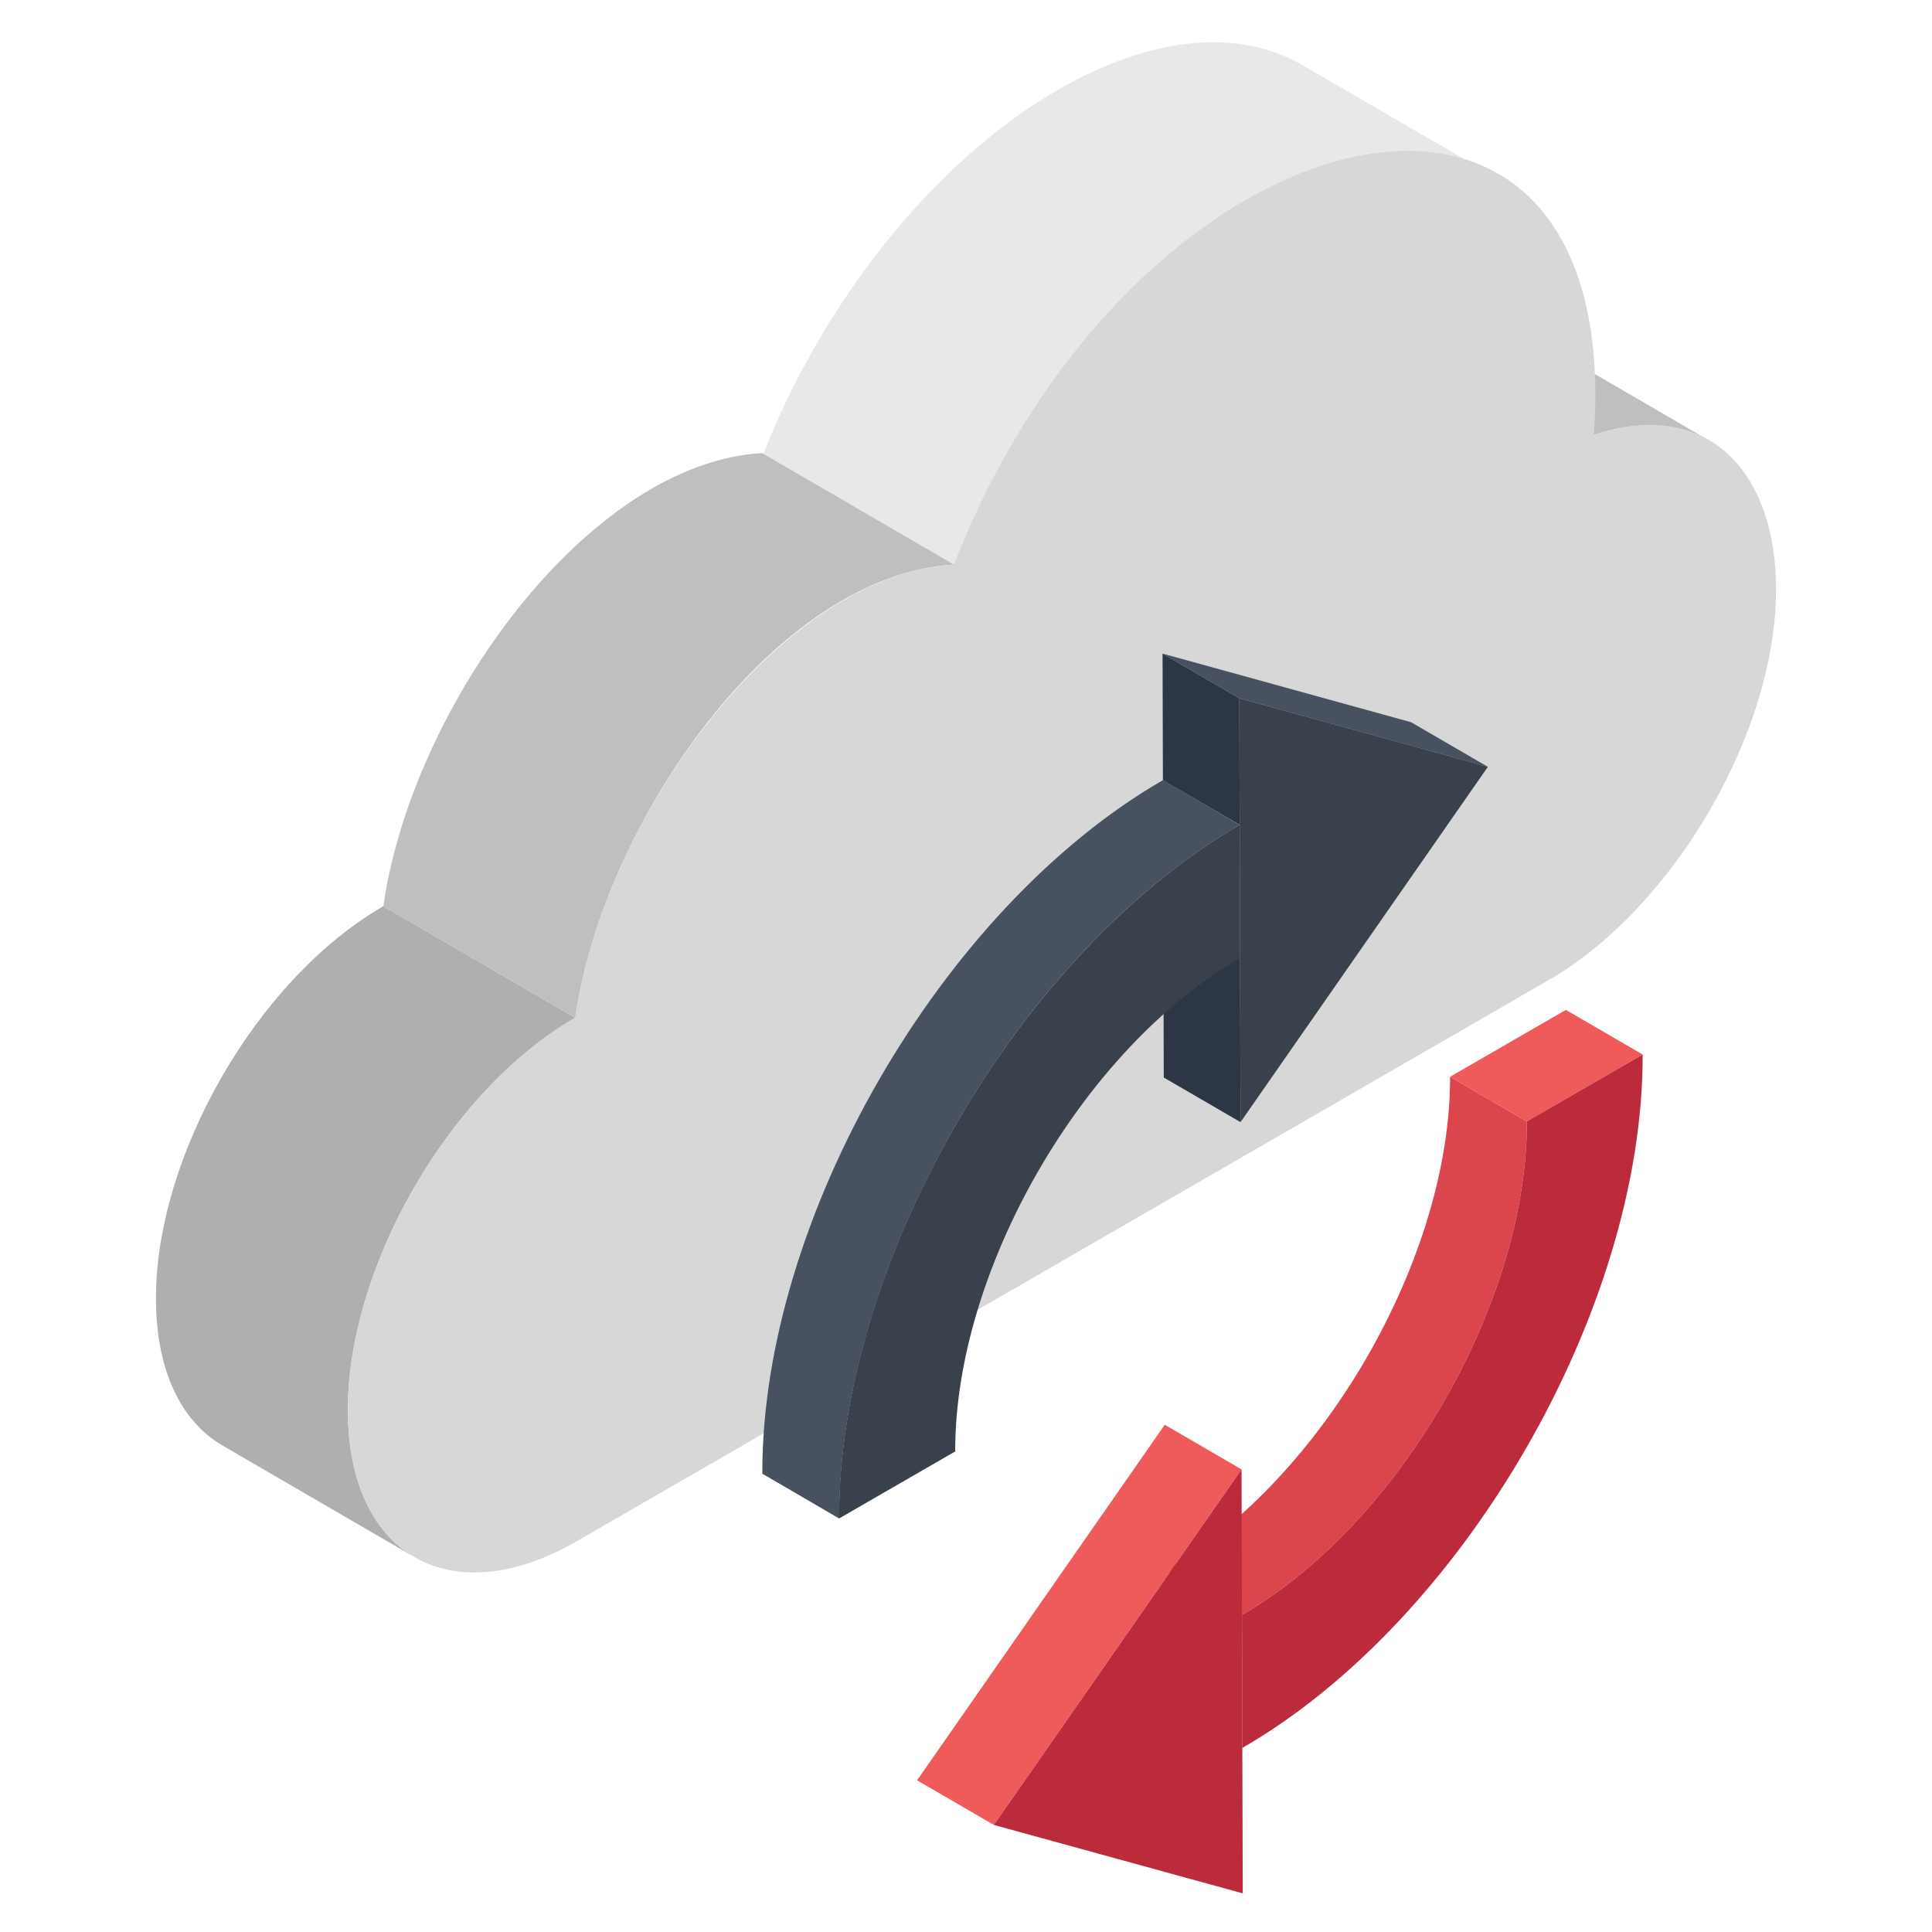 <svg id="Layer_1" enable-background="new 0 0 50 50" height="512" viewBox="0 0 50 50" width="512" xmlns="http://www.w3.org/2000/svg"><g><g><g enable-background="new"><path d="m39.275 8.518 4.967 2.887c-.804-.467-1.84-.537-2.995-.147l-4.967-2.887c1.155-.39 2.191-.32 2.995.147z" fill="#bfbfbf"/><path d="m38.7 4.584c-4.792-2.791-11.595 3.96-14.011 10.121l-4.962-2.889c1.522-3.919 4.384-7.612 7.668-9.501 2.481-1.423 4.722-1.564 6.329-.62z" fill="#e8e8e8"/><path d="m10.726 40.297-4.967-2.887c-1.06-.616-1.718-1.925-1.723-3.785-.011-3.687 2.591-8.27 5.884-10.172l4.967 2.887c-3.296 1.903-5.895 6.486-5.884 10.172.005 1.859.663 3.168 1.723 3.785z" fill="#b0afb0"/><path d="m14.888 26.341-4.967-2.887c.75-5.228 5.328-11.478 9.801-11.728l4.967 2.887c-4.612.258-9.07 6.636-9.801 11.728z" fill="#bfbfbf"/><g><path d="m41.289 10.197c.001.342-.016.703-.042 1.06 4.547-1.534 6.325 3.957 3.002 9.712-1.067 1.839-2.541 3.456-4.17 4.396l-25.153 14.522c-3.258 1.881-5.912.368-5.923-3.375-.011-3.687 2.591-8.27 5.884-10.172.75-5.228 5.328-11.478 9.801-11.728 4.553-11.66 16.571-14.782 16.6-4.416z" fill="#d7d7d7"/></g></g></g><g><g enable-background="new"><g><path d="m32.142 41.792-1.987-1.155.01 3.443 1.987 1.155z" fill="#bfbfbf"/></g><path d="m39.515 29.021-1.987-1.155c.013 4.685-3.297 10.418-7.373 12.772l1.987 1.155c4.077-2.354 7.386-8.087 7.373-12.772z" fill="#dd454d"/><g><path d="m42.512 27.291-1.987-1.155-2.997 1.73 1.987 1.155z" fill="#ef5a5a"/></g><g><path d="m39.515 29.021c.013 4.685-3.297 10.418-7.373 12.772l.01 3.443c5.732-3.31 10.379-11.357 10.36-17.945z" fill="#bc2b3b"/></g></g><g enable-background="new"><g><path d="m32.131 38.028-1.987-1.155-6.41 9.201 1.987 1.155z" fill="#ef5a5a"/></g><g><path d="m32.131 38.028-6.41 9.201 6.441 1.771z" fill="#bc2b3b"/></g></g><g enable-background="new"><g><path d="m32.093 24.791-1.987-1.155.012 4.25 1.987 1.155z" fill="#2c3644"/></g><g><path d="m32.084 21.348-1.987-1.155.01 3.444 1.987 1.155z" fill="#bfbfbf"/></g><g><path d="m32.074 18.07-1.987-1.155.009 3.277 1.987 1.155z" fill="#2c3644"/></g><g><path d="m38.506 19.846-1.987-1.155-6.432-1.776 1.987 1.155z" fill="#475160"/></g><g><path d="m32.074 18.07.009 3.277.01 3.444.012 4.25 6.401-9.196z" fill="#39414d"/></g></g><g enable-background="new"><path d="m32.079 21.349c-5.73 3.311-10.38 11.36-10.36 17.95l-1.99-1.16c-.02-6.58 4.63-14.64 10.37-17.95z" fill="#475160"/><g><path d="m32.084 21.348c-5.733 3.31-10.388 11.363-10.369 17.95l3.006-1.735c-.013-4.684 3.288-10.412 7.373-12.771z" fill="#39414d"/></g></g></g></g></svg>